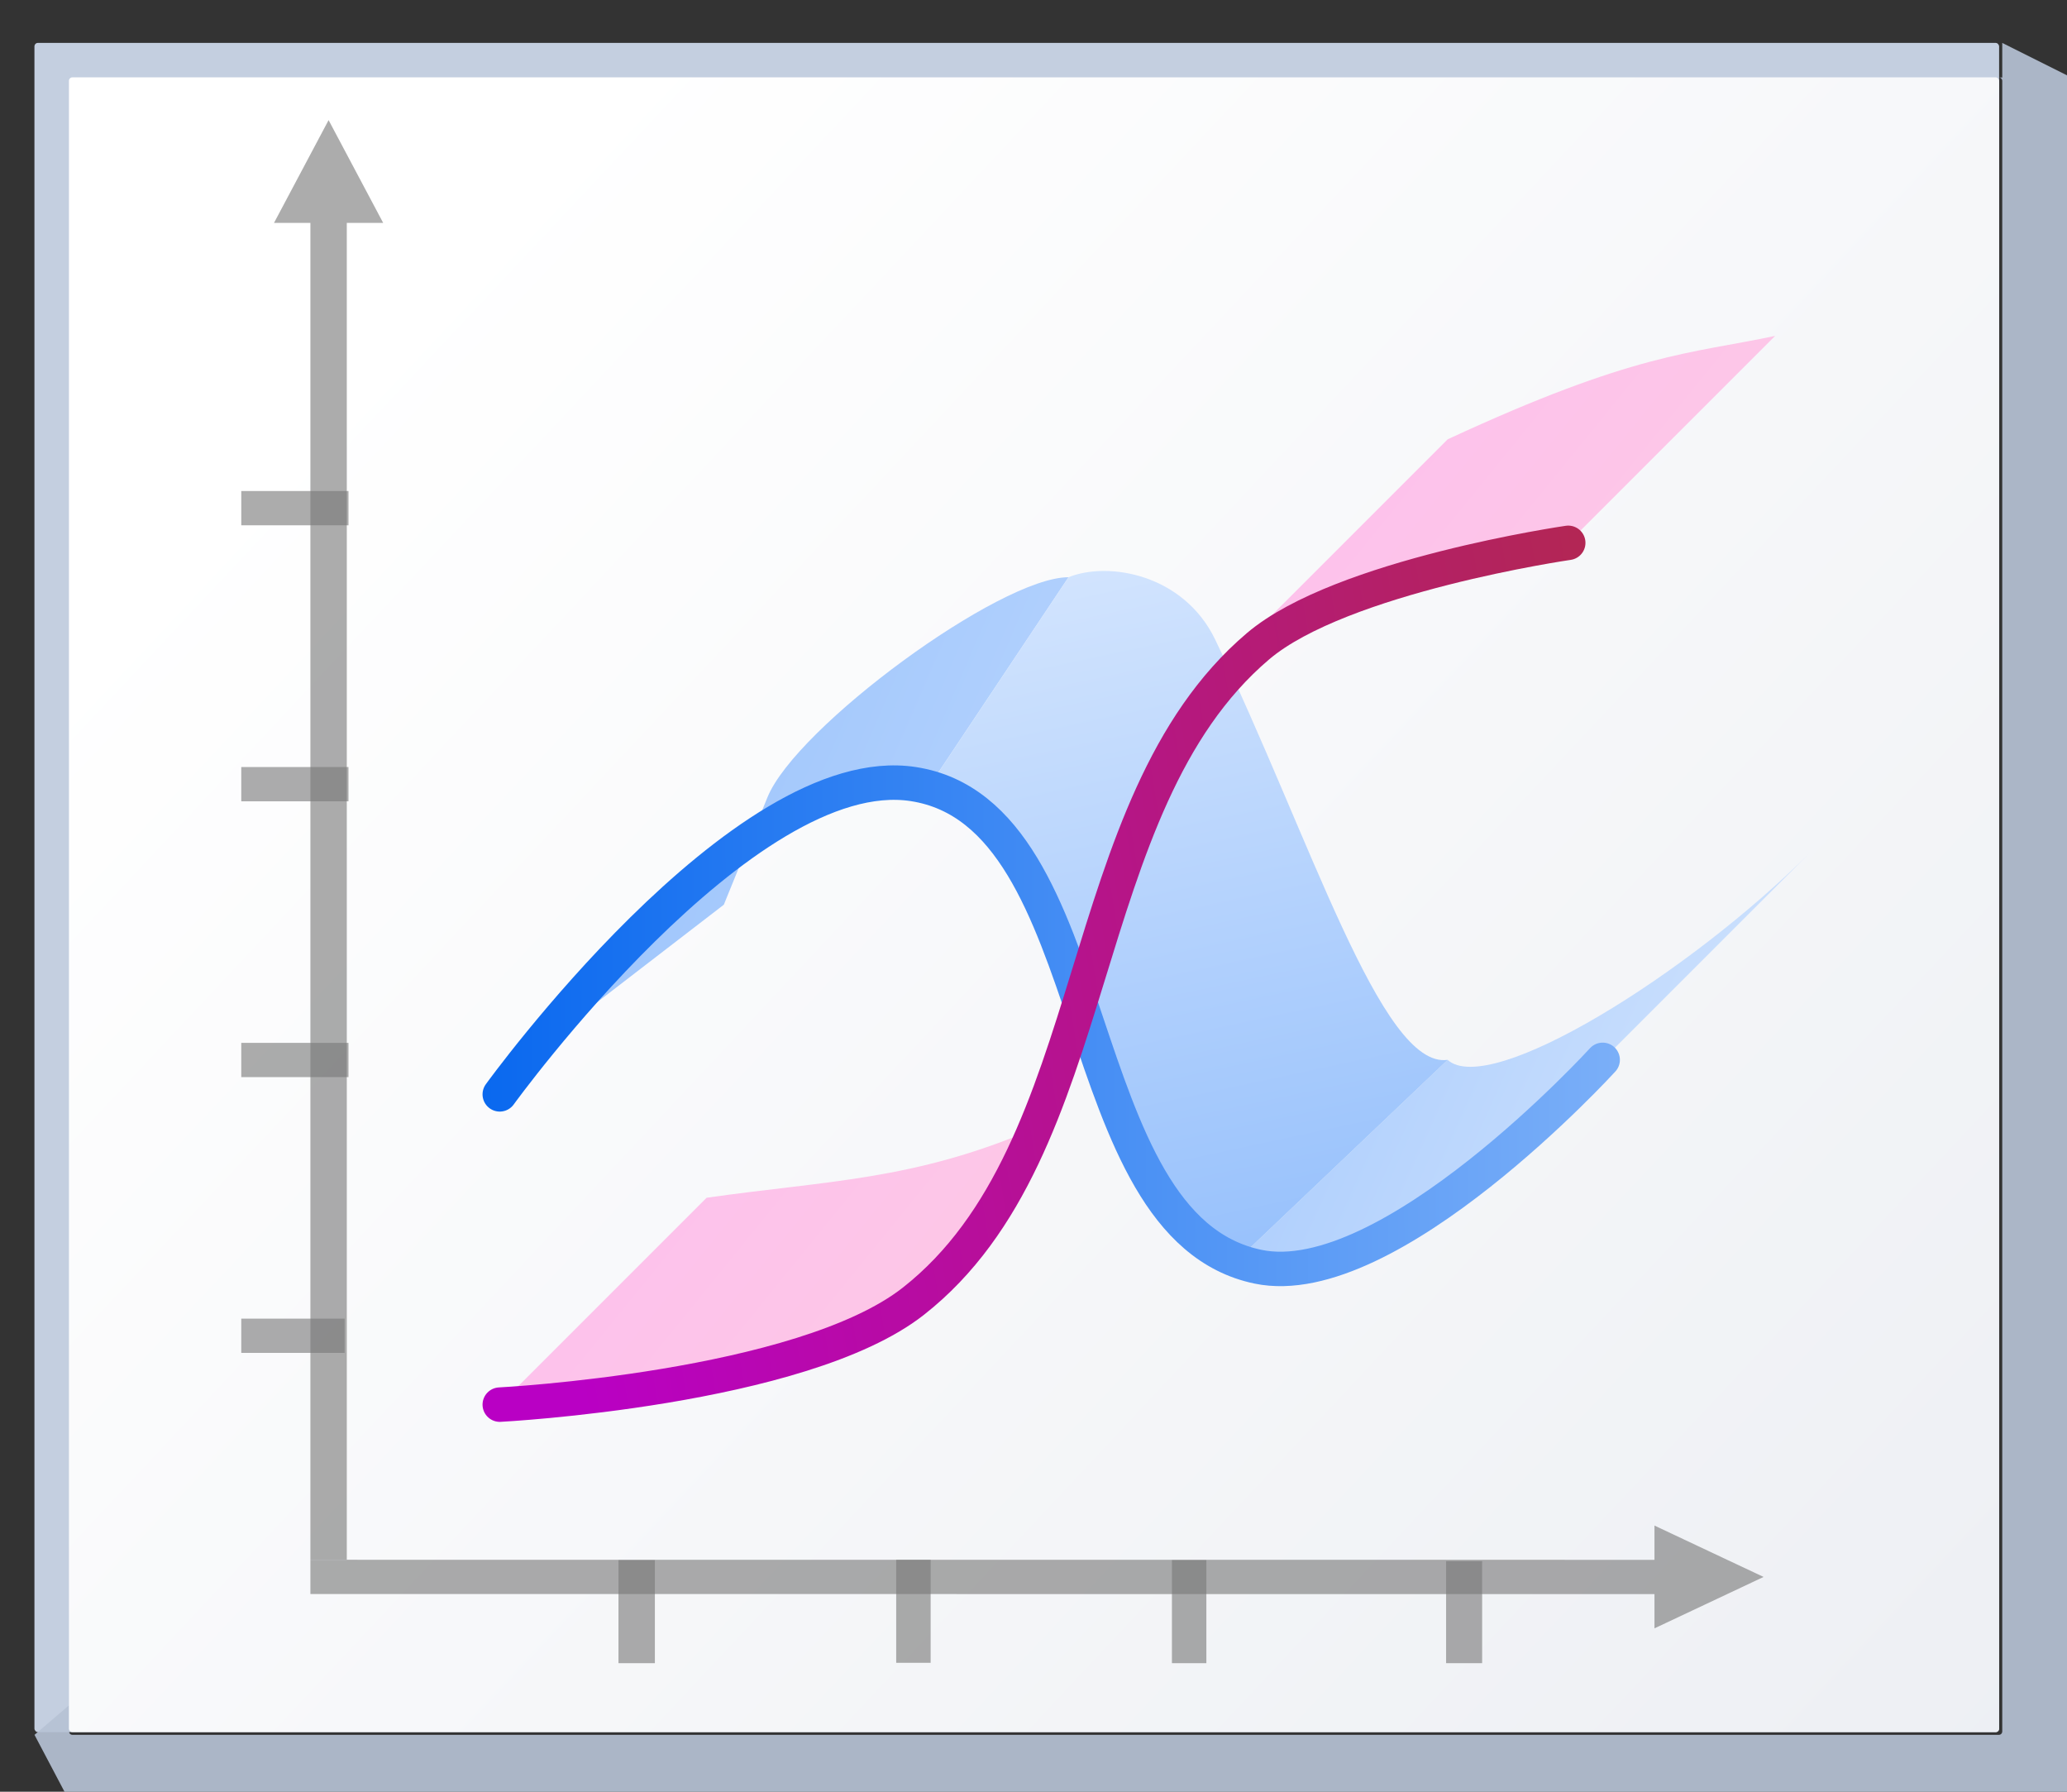 <svg height="52" viewBox="0 0 15.875 13.758" width="60" xmlns="http://www.w3.org/2000/svg" xmlns:xlink="http://www.w3.org/1999/xlink"><rect x="0" y="0" width="15.875" height="13.758" fill="#333333" stroke="none"/><linearGradient id="a" gradientTransform="matrix(.564 0 0 .564 -.163 -297.06)" gradientUnits="userSpaceOnUse" x1="4.407" x2="52.551" xlink:href="#b" y1="1007.028" y2="1046.138"/><linearGradient id="b" gradientTransform="matrix(.375 0 0 .375 -67.313 1006.476)" gradientUnits="userSpaceOnUse" x1="66.53" x2="66.53" y1="96.099" y2="63.642"><stop offset="0" stop-color="#fbaeff"/><stop offset="1" stop-color="#ffd7d7"/></linearGradient><linearGradient id="c" gradientTransform="matrix(.564 0 0 .564 11.9 -309.466)" gradientUnits="userSpaceOnUse" x1="4.407" x2="52.551" xlink:href="#b" y1="1007.028" y2="1046.138"/><linearGradient id="d" gradientTransform="matrix(.564 0 0 .564 11.838 -299.05)" gradientUnits="userSpaceOnUse" x1="9.254" x2="33.381" xlink:href="#e" y1="1030.934" y2="1041.841"/><linearGradient id="e" gradientTransform="matrix(.375 0 0 .375 -67.313 1006.476)" gradientUnits="userSpaceOnUse" x1="65.685" x2="65.685" y1="68.059" y2="35.956"><stop offset="0" stop-color="#99c2fc"/><stop offset="1" stop-color="#dceafe"/></linearGradient><linearGradient id="f" gradientTransform="matrix(.564 0 0 .564 6.677 -307.072)" gradientUnits="userSpaceOnUse" x1="25.008" x2="20.051" xlink:href="#e" y1="1054.621" y2="1031.485"/><linearGradient id="g" gradientTransform="matrix(.564 0 0 .564 -.039 -302.191)" gradientUnits="userSpaceOnUse" x1="15.864" x2="47.814" xlink:href="#e" y1="1032.587" y2="1046.358"/><linearGradient id="h" gradientUnits="userSpaceOnUse" x1="4.515" x2="40.639" y1="274.423" y2="308.289"><stop offset="0" stop-color="#fff"/><stop offset="1" stop-color="#e6e9ef"/></linearGradient><linearGradient id="i" gradientUnits="userSpaceOnUse" x1="7.799" x2="34.995" y1="284.119" y2="284.018"><stop offset="0" stop-color="#0968ef"/><stop offset="1" stop-color="#aecffc"/></linearGradient><linearGradient id="j" gradientUnits="userSpaceOnUse" spreadMethod="pad" x1="8.12" x2="39.943" y1="281.543" y2="276.434"><stop offset="0" stop-color="#b900c4"/><stop offset="1" stop-color="#ae4300"/></linearGradient><g transform="matrix(.469 0 0 .469 0 -125.463)"><rect fill="#c4cfe0" height="27.657" rx=".055" ry=".058" width="32.173" x=".564" y="268.214"/><path d="m123.73 2.201v2.135c-.067 0-.135-0-.201 0 .112.003.201.096.201.213v101.971c0 .118-.091.213-.205.213h-119.053c-.114 0-.207-.095-.207-.213v-1.613l-2.133 1.828 2.133 4.043.215.223h123.305l.213-.223v-106.221l-.213-.221h.213z" fill="#b6c2d4" fill-opacity=".917" transform="matrix(.265 0 0 .265 0 267.631)"/><rect fill="url(#h)" height="27.093" rx=".055" ry=".057" width="31.608" x="1.129" y="268.778"/><path d="m5.381 269.478-.298.561-.596 1.122h.596l-0 21.887h.596l0-21.887h.596l-.596-1.122z" fill="#797979" opacity=".614"/><g fill="#787878" fill-opacity=".616"><path d="m3.951 289.101h1.693v.561h-1.693z"/><path d="m3.951 284.586h1.756v.561h-1.756z"/><path d="m3.951 280.07h1.756v.561h-1.756z"/></g><path d="m28.88 293.33-.596.281-1.191.561v-.561l-22.01-.001v-.561l22.01.001v-.561l1.191.561z" fill="#797979" opacity=".614"/><g fill="#787878" fill-opacity=".616"><g transform="matrix(0 -1 -1 0 0 0)"><path d="m-294.742-10.724h1.687v.596h-1.687z"/><path d="m-294.742-19.755h1.687v.564h-1.687z"/><path d="m-294.742-24.271h1.671v.59h-1.671z"/><path d="m-294.736-15.24h1.687v.564h-1.687z"/></g><path d="m3.951 275.551h1.756v.561h-1.756z"/></g><g fill-rule="evenodd" stroke-width=".564"><path d="m20.295 288.109c2.248.015 4.143-1.609 5.951-3.244l3.387-3.387c-1.976 1.976-5.233 4.006-5.927 3.387z" fill="url(#d)"/><path d="m8.418 284.968c2.175-1.975 4.004-4.463 6.822-4.619l2.258-3.387c-1.129 0-4.464 2.457-4.93 3.603l-.715 1.759z" fill="url(#g)"/><path d="m15.24 280.349c2.736 2.104 2.53 6.194 5.056 7.759l3.411-3.244c-1.089.157-2.258-3.669-3.808-6.882-.514-1.066-1.743-1.285-2.401-1.02z" fill="url(#f)"/></g><path d="m8.184 285.429s3.984-5.511 6.773-5.08c3.199.495 2.475 7.243 5.644 7.902 2.148.447 5.644-3.387 5.644-3.387" fill="none" stroke="url(#i)" stroke-linecap="round" stroke-linejoin="round" stroke-width=".564"/><g fill-rule="evenodd" stroke-width=".564"><path d="m8.184 290.509c2.423-.242 5.254-.601 7.338-1.976l1.411-2.54c-1.976.847-3.387.847-5.362 1.129z" fill="url(#a)"/><g fill="url(#c)"><path d="m19.755 278.656c1.727-1.177 3.291-1.83 5.927-2.258l3.387-3.387c-1.383.293-2.295.27-5.362 1.693z"/><path d="m16.933 285.993c.894.325 1.527-.751 2.258-1.129 1.199-1.799 2.083-4.598 2.986-7.338l-2.422 1.129c-1.155 2.199-1.924 4.843-2.822 7.338z"/></g></g><path d="m8.184 290.509s4.943-.256 6.773-1.693c3.177-2.495 2.565-8.109 5.644-10.724 1.361-1.155 5.08-1.693 5.08-1.693" fill="none" stroke="url(#j)" stroke-linecap="round" stroke-linejoin="round" stroke-width=".564"/></g></svg>